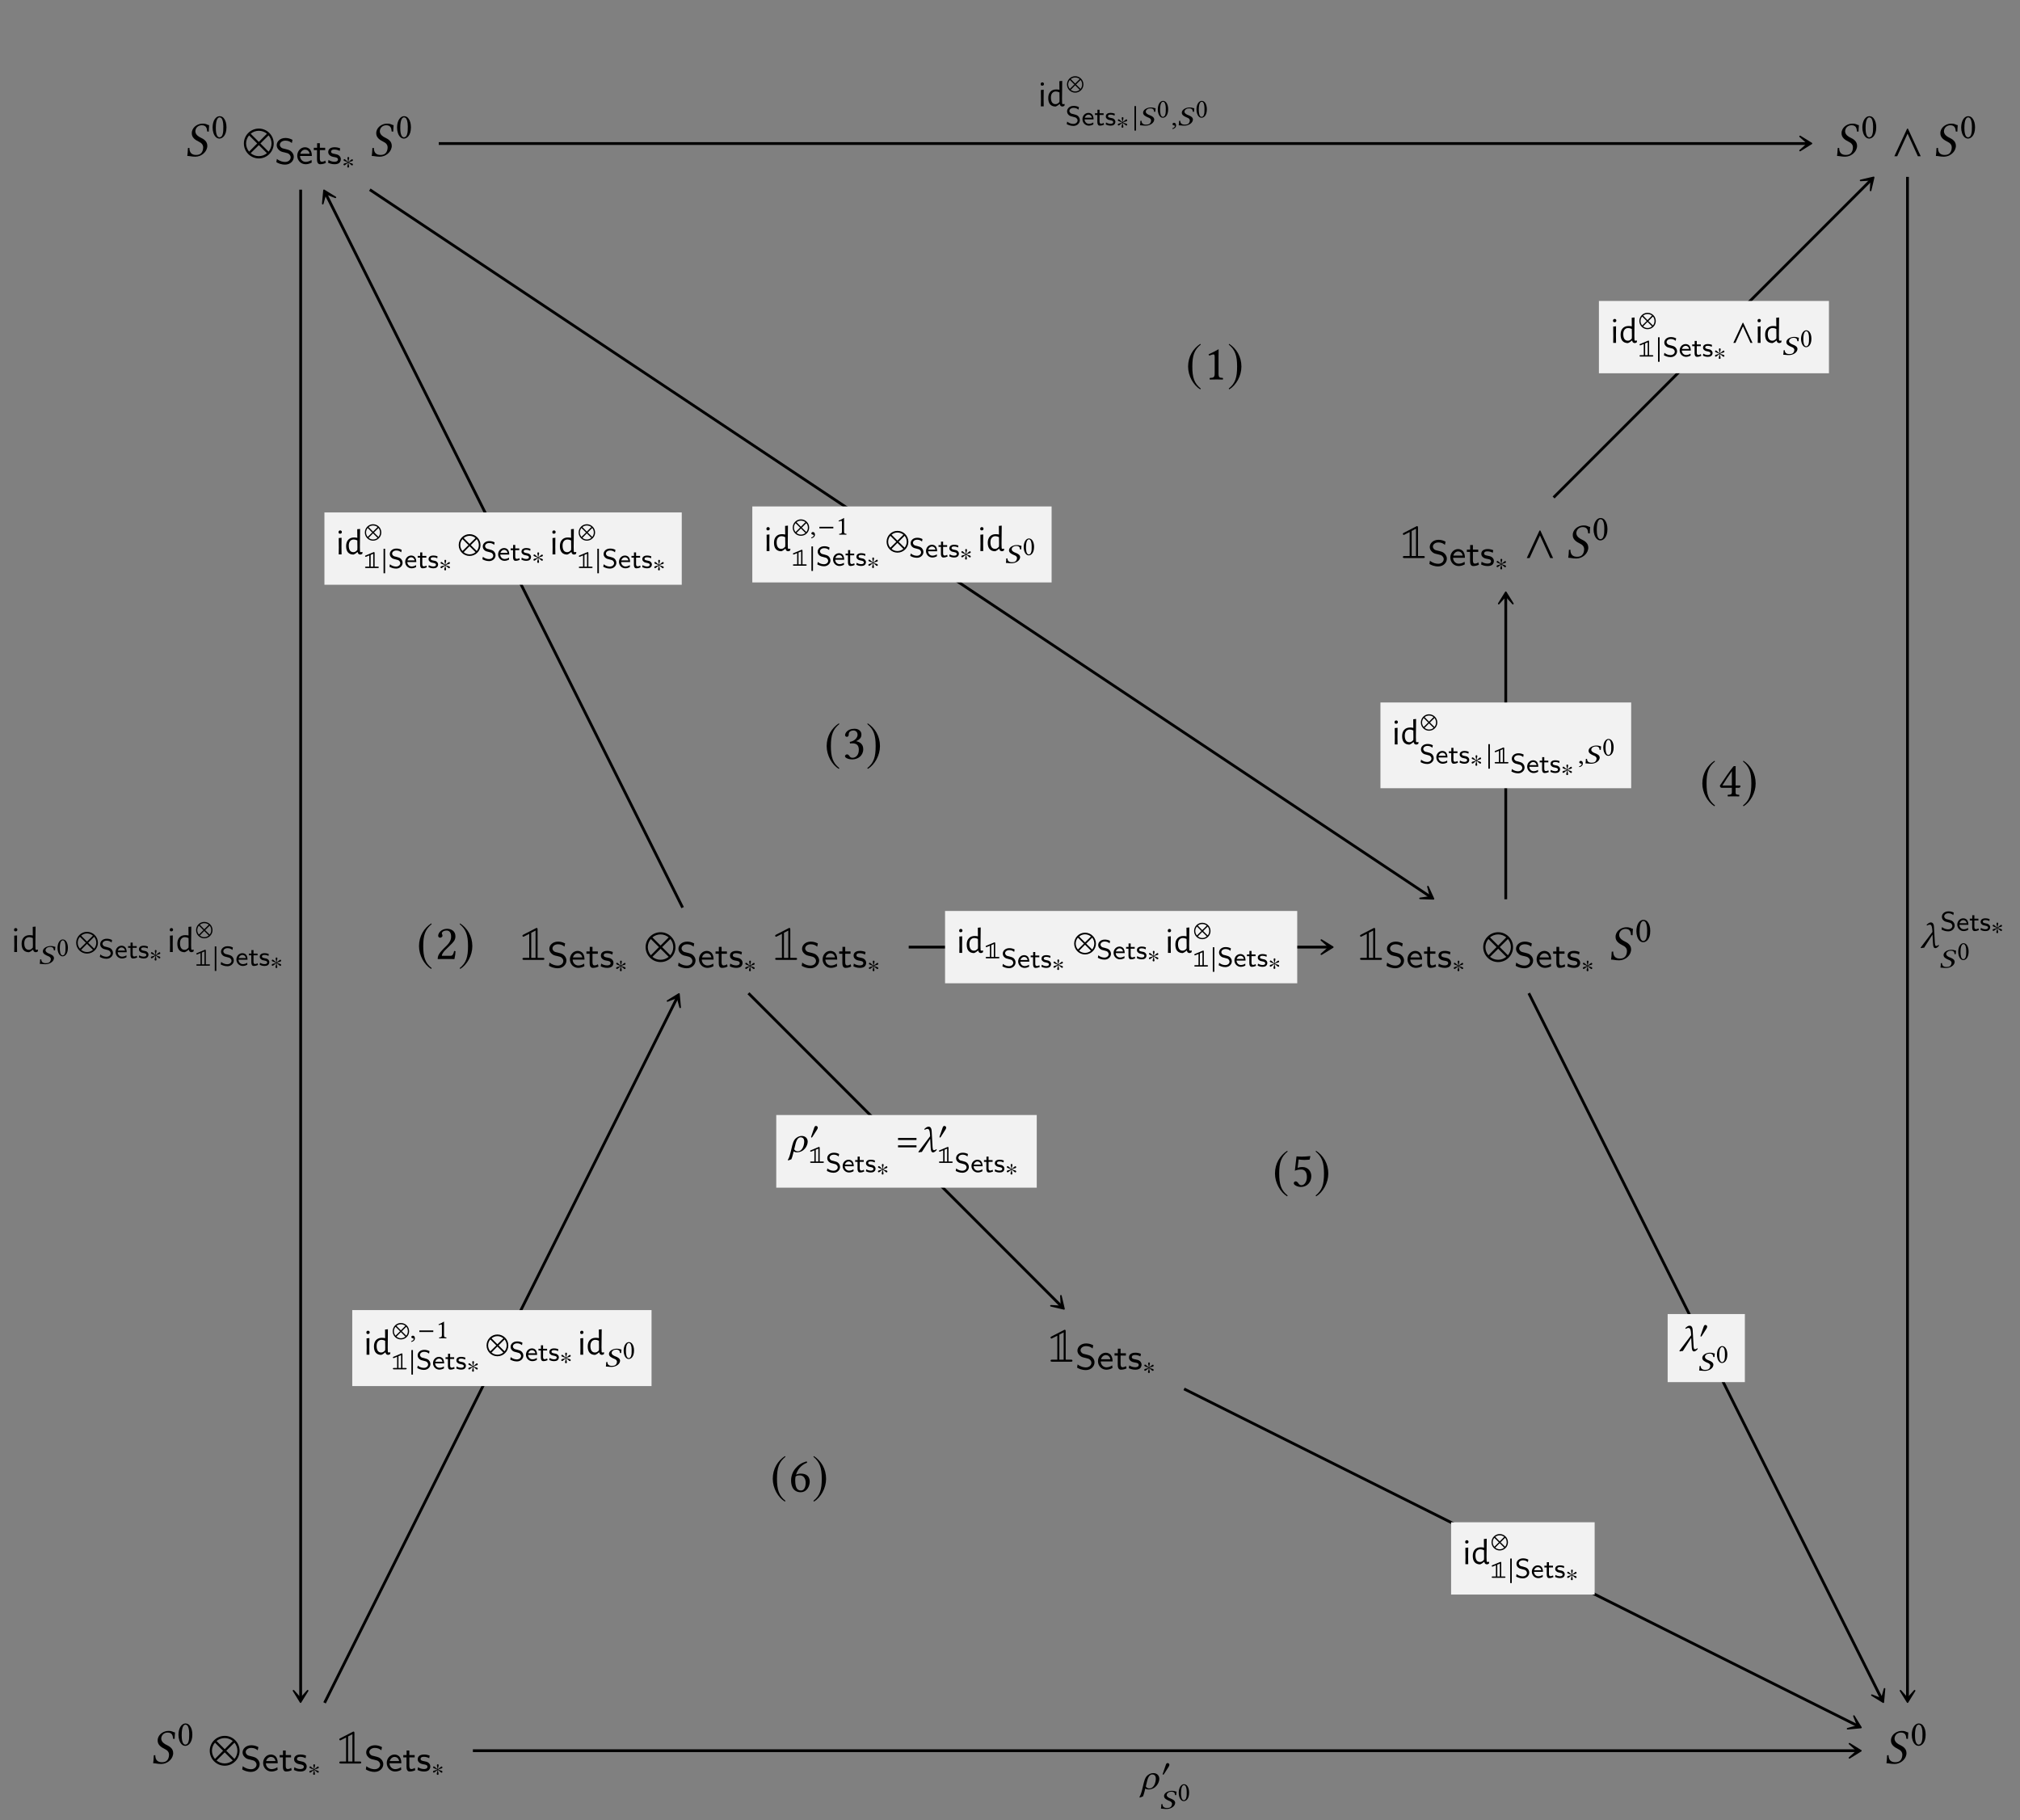 <?xml version="1.0" encoding="UTF-8"?>
<svg xmlns="http://www.w3.org/2000/svg" xmlns:xlink="http://www.w3.org/1999/xlink" width="343.711" height="309.652" viewBox="0 0 343.711 309.652">
<rect x="0" y="0" width="343.711" height="309.652" fill="#808080" stroke="none"/>
<defs>
<g>
<g id="glyph-0-0">
<path d="M 4.156 -5.281 C 3.734 -5.344 3.781 -5.547 3.031 -5.547 C 2.312 -5.547 1.406 -5.078 1.219 -4.172 C 1.203 -4.078 1.203 -3.984 1.203 -3.891 C 1.203 -3.141 1.844 -2.75 2.438 -2.453 C 2.828 -2.266 3.141 -1.984 3.141 -1.484 C 3.141 -1.391 3.125 -1.297 3.109 -1.172 C 2.969 -0.484 2.562 -0.219 1.938 -0.219 C 1.219 -0.219 0.797 -0.578 0.797 -1.422 L 0.547 -1.391 C 0.516 -0.75 0.5 -0.469 0.438 -0.047 C 0.922 -0.047 1.125 0.078 1.812 0.078 C 2.75 0.078 3.641 -0.609 3.812 -1.469 C 3.844 -1.578 3.844 -1.688 3.844 -1.781 C 3.844 -2.531 3.266 -2.906 2.703 -3.172 C 2.422 -3.297 1.812 -3.656 1.812 -4.234 C 1.812 -4.281 1.812 -4.344 1.828 -4.406 C 1.922 -4.922 2.359 -5.266 2.891 -5.266 C 3.672 -5.266 3.781 -4.766 3.828 -4.203 L 4.094 -4.188 C 4.094 -4.594 4.141 -4.828 4.156 -5.281 Z M 4.156 -5.281 "/>
</g>
<g id="glyph-1-0">
<path d="M 1.422 -3.547 C 1.531 -3.547 1.625 -3.5 1.703 -3.438 C 1.891 -3.281 2.062 -2.812 2.062 -1.984 C 2.062 -1.422 2.047 -1.031 1.953 -0.719 C 1.828 -0.203 1.516 -0.156 1.406 -0.156 C 0.844 -0.156 0.781 -1.203 0.781 -1.75 C 0.781 -3.25 1.156 -3.547 1.422 -3.547 Z M 1.406 0.062 C 1.875 0.062 2.594 -0.422 2.594 -1.859 C 2.594 -2.469 2.453 -3 2.172 -3.359 C 2.016 -3.578 1.766 -3.75 1.422 -3.75 C 0.812 -3.75 0.234 -3.031 0.234 -1.812 C 0.234 -1.156 0.438 -0.531 0.781 -0.203 C 0.953 -0.031 1.156 0.062 1.406 0.062 Z M 1.406 0.062 "/>
</g>
<g id="glyph-2-0">
<path d="M 5.219 -2.172 C 5.219 -3.562 4.078 -4.703 2.688 -4.703 C 1.281 -4.703 0.141 -3.562 0.141 -2.172 C 0.141 -0.766 1.281 0.375 2.688 0.375 C 4.078 0.375 5.219 -0.766 5.219 -2.172 Z M 4.062 -3.828 L 2.688 -2.438 L 1.297 -3.828 C 1.672 -4.141 2.156 -4.328 2.688 -4.328 C 3.203 -4.328 3.688 -4.141 4.062 -3.828 Z M 4.844 -2.172 C 4.844 -1.641 4.656 -1.156 4.344 -0.781 L 2.953 -2.172 L 4.344 -3.547 C 4.656 -3.188 4.844 -2.688 4.844 -2.172 Z M 2.406 -2.172 L 1.031 -0.781 C 0.719 -1.156 0.516 -1.641 0.516 -2.172 C 0.516 -2.688 0.719 -3.188 1.031 -3.547 Z M 4.062 -0.516 C 3.688 -0.203 3.203 -0.016 2.688 -0.016 C 2.156 -0.016 1.672 -0.203 1.297 -0.516 L 2.688 -1.891 Z M 4.062 -0.516 "/>
</g>
<g id="glyph-2-1">
<path d="M 5 0 L 2.828 -4.688 L 2.688 -4.688 L 0.516 0 L 1 0 L 2.766 -3.844 L 4.516 0 Z M 5 0 "/>
</g>
<g id="glyph-2-2">
<path d="M 2.484 -6.047 C 1.266 -5.25 0.406 -3.891 0.406 -2.172 C 0.406 -0.594 1.297 0.984 2.469 1.703 L 2.562 1.562 C 1.453 0.688 1.125 -0.328 1.125 -2.188 C 1.125 -4.062 1.469 -5.031 2.562 -5.922 Z M 2.484 -6.047 "/>
</g>
<g id="glyph-2-3">
<path d="M 0.328 -6.047 L 0.25 -5.922 C 1.328 -5.031 1.672 -4.062 1.672 -2.188 C 1.672 -0.328 1.359 0.688 0.25 1.562 L 0.344 1.703 C 1.516 0.984 2.406 -0.594 2.406 -2.172 C 2.406 -3.891 1.547 -5.25 0.328 -6.047 Z M 0.328 -6.047 "/>
</g>
<g id="glyph-3-0">
<path d="M 3.266 -1.188 C 3.266 -1.688 2.969 -1.969 2.844 -2.094 C 2.594 -2.344 2.312 -2.406 1.828 -2.531 C 1.453 -2.609 1.266 -2.656 1.109 -2.797 C 1.031 -2.875 0.891 -3.016 0.891 -3.25 C 0.891 -3.594 1.234 -3.953 1.828 -3.953 C 2.297 -3.953 2.625 -3.812 2.938 -3.547 L 3.047 -4.094 C 2.641 -4.297 2.297 -4.406 1.844 -4.406 C 0.906 -4.406 0.359 -3.781 0.359 -3.188 C 0.359 -2.938 0.438 -2.641 0.75 -2.359 C 1.016 -2.094 1.297 -2.031 1.688 -1.953 C 2.203 -1.828 2.344 -1.797 2.516 -1.609 C 2.641 -1.484 2.734 -1.312 2.734 -1.109 C 2.734 -0.719 2.391 -0.328 1.797 -0.328 C 1.438 -0.328 0.875 -0.438 0.391 -0.844 L 0.297 -0.297 C 0.594 -0.109 1.109 0.125 1.797 0.125 C 2.656 0.125 3.266 -0.5 3.266 -1.188 Z M 3.266 -1.188 "/>
</g>
<g id="glyph-3-1">
<path d="M 2.703 -1.344 C 2.703 -1.625 2.672 -2.047 2.438 -2.391 C 2.219 -2.703 1.844 -2.828 1.547 -2.828 C 0.797 -2.828 0.219 -2.172 0.219 -1.391 C 0.219 -0.594 0.828 0.062 1.641 0.062 C 2 0.062 2.375 -0.047 2.688 -0.234 L 2.641 -0.672 C 2.297 -0.422 1.922 -0.344 1.656 -0.344 C 1.109 -0.344 0.703 -0.781 0.688 -1.344 Z M 2.328 -1.719 L 0.734 -1.719 C 0.875 -2.203 1.234 -2.422 1.547 -2.422 C 1.812 -2.422 2.219 -2.297 2.328 -1.719 Z M 2.328 -1.719 "/>
</g>
<g id="glyph-3-2">
<path d="M 2.172 -0.172 L 2.078 -0.562 C 1.875 -0.406 1.656 -0.359 1.484 -0.359 C 1.219 -0.359 1.156 -0.609 1.156 -0.906 L 1.156 -2.344 L 2.062 -2.344 L 2.062 -2.734 L 1.156 -2.734 L 1.156 -3.516 L 0.688 -3.516 L 0.688 -2.734 L 0.125 -2.734 L 0.125 -2.344 L 0.672 -2.344 L 0.672 -0.781 C 0.672 -0.375 0.766 0.062 1.219 0.062 C 1.656 0.062 2 -0.078 2.172 -0.172 Z M 2.172 -0.172 "/>
</g>
<g id="glyph-3-3">
<path d="M 2.359 -0.797 C 2.359 -0.906 2.344 -1.156 2.094 -1.391 C 1.859 -1.594 1.641 -1.625 1.344 -1.688 C 0.984 -1.75 0.703 -1.812 0.703 -2.078 C 0.703 -2.438 1.141 -2.438 1.234 -2.438 C 1.594 -2.438 1.859 -2.359 2.172 -2.203 L 2.25 -2.641 C 1.828 -2.812 1.516 -2.828 1.297 -2.828 C 1.141 -2.828 0.219 -2.828 0.219 -2 C 0.219 -1.719 0.375 -1.562 0.453 -1.484 C 0.672 -1.266 0.922 -1.219 1.25 -1.156 C 1.547 -1.109 1.875 -1.047 1.875 -0.75 C 1.875 -0.359 1.359 -0.359 1.281 -0.359 C 0.891 -0.359 0.516 -0.5 0.266 -0.672 L 0.188 -0.203 C 0.391 -0.109 0.766 0.062 1.281 0.062 C 1.562 0.062 1.828 0.016 2.062 -0.141 C 2.281 -0.312 2.359 -0.594 2.359 -0.797 Z M 2.359 -0.797 "/>
</g>
<g id="glyph-4-0">
<path d="M 1.891 -1.547 C 1.891 -1.625 1.828 -1.719 1.75 -1.719 C 1.641 -1.719 1.266 -1.328 1.125 -1.25 C 1.125 -1.516 1.25 -1.766 1.25 -1.938 C 1.25 -2.031 1.188 -2.094 1.094 -2.094 C 1 -2.094 0.953 -2.016 0.953 -1.938 C 0.953 -1.75 1.062 -1.5 1.062 -1.25 C 0.906 -1.344 0.547 -1.734 0.453 -1.734 C 0.359 -1.734 0.297 -1.656 0.297 -1.562 C 0.297 -1.406 0.844 -1.297 1.016 -1.188 C 0.828 -1.078 0.469 -1.031 0.375 -0.969 C 0.328 -0.938 0.281 -0.891 0.281 -0.828 C 0.281 -0.75 0.359 -0.672 0.438 -0.672 C 0.547 -0.672 0.922 -1.047 1.062 -1.125 C 1.062 -0.875 0.922 -0.609 0.922 -0.453 C 0.922 -0.359 1 -0.297 1.094 -0.297 C 1.188 -0.297 1.234 -0.359 1.234 -0.453 C 1.234 -0.641 1.125 -0.875 1.125 -1.125 C 1.281 -1.047 1.641 -0.656 1.734 -0.656 C 1.812 -0.656 1.891 -0.734 1.891 -0.812 C 1.891 -0.875 1.859 -0.922 1.812 -0.953 C 1.688 -1.031 1.359 -1.078 1.172 -1.188 C 1.391 -1.328 1.688 -1.344 1.812 -1.422 C 1.859 -1.453 1.891 -1.484 1.891 -1.547 Z M 1.891 -1.547 "/>
</g>
<g id="glyph-4-1">
<path d="M 2.875 -1.188 C 2.875 -1.969 2.25 -2.594 1.469 -2.594 C 0.703 -2.594 0.078 -1.969 0.078 -1.188 C 0.078 -0.422 0.703 0.203 1.469 0.203 C 2.25 0.203 2.875 -0.422 2.875 -1.188 Z M 2.234 -2.109 L 1.469 -1.344 L 0.719 -2.109 C 0.922 -2.281 1.188 -2.375 1.469 -2.375 C 1.766 -2.375 2.031 -2.281 2.234 -2.109 Z M 2.656 -1.188 C 2.656 -0.906 2.562 -0.641 2.391 -0.438 L 1.625 -1.188 L 2.391 -1.953 C 2.562 -1.75 2.656 -1.484 2.656 -1.188 Z M 1.328 -1.188 L 0.562 -0.438 C 0.391 -0.641 0.281 -0.906 0.281 -1.188 C 0.281 -1.484 0.391 -1.75 0.562 -1.953 Z M 2.234 -0.281 C 2.031 -0.109 1.766 0 1.469 0 C 1.188 0 0.922 -0.109 0.719 -0.281 L 1.469 -1.047 Z M 2.234 -0.281 "/>
</g>
<g id="glyph-4-2">
<path d="M 0.594 0.891 L 0.594 -3.281 L 0.328 -3.281 L 0.328 0.891 Z M 0.594 0.891 "/>
</g>
<g id="glyph-4-3">
<path d="M 1.375 -1.906 C 1.375 -2.062 1.219 -2.188 1.062 -2.188 C 0.891 -2.188 0.812 -2.016 0.766 -1.875 L 0.281 -0.469 C 0.266 -0.438 0.234 -0.344 0.234 -0.312 C 0.234 -0.266 0.266 -0.203 0.312 -0.203 C 0.375 -0.203 0.453 -0.312 0.484 -0.359 L 1.25 -1.562 C 1.312 -1.656 1.375 -1.781 1.375 -1.906 Z M 1.375 -1.906 "/>
</g>
<g id="glyph-4-4">
<path d="M 2.656 -1.062 L 2.656 -1.328 L 0.281 -1.328 L 0.281 -1.062 Z M 2.656 -1.062 "/>
</g>
<g id="glyph-5-0">
<path d="M 0.641 -4.297 C 0.562 -4.266 0.469 -4.203 0.469 -4.109 C 0.469 -4.016 0.547 -3.938 0.625 -3.938 C 0.672 -3.938 0.688 -3.938 0.781 -4 L 1.625 -4.422 L 1.625 -0.344 L 0.766 -0.344 C 0.641 -0.344 0.469 -0.344 0.469 -0.172 C 0.469 0 0.641 0 0.766 0 L 3.922 0 C 4.062 0 4.203 0 4.203 -0.172 C 4.203 -0.344 4.062 -0.344 3.922 -0.344 L 3.047 -0.344 L 3.047 -5.125 C 3.047 -5.281 3.047 -5.438 2.875 -5.438 C 2.859 -5.438 2.828 -5.438 2.734 -5.375 Z M 2.703 -0.344 L 1.969 -0.344 L 1.969 -4.609 L 2.703 -4.984 Z M 2.703 -0.344 "/>
</g>
<g id="glyph-6-0">
<path d="M 0.516 -1.188 L 0.5 -2.781 L 0.984 -2.828 L 0.969 -1.234 L 0.984 0 L 0.5 0 Z M 0.75 -4.078 C 0.832 -4.078 0.898 -4.051 0.953 -4 C 1.004 -3.957 1.031 -3.891 1.031 -3.797 C 1.031 -3.711 1.004 -3.645 0.953 -3.594 C 0.898 -3.539 0.828 -3.516 0.734 -3.516 C 0.648 -3.516 0.582 -3.535 0.531 -3.578 C 0.488 -3.629 0.469 -3.703 0.469 -3.797 C 0.469 -3.879 0.492 -3.945 0.547 -4 C 0.598 -4.051 0.664 -4.078 0.75 -4.078 Z M 0.75 -4.078 "/>
</g>
<g id="glyph-6-1">
<path d="M 2.609 -1.234 L 2.625 -0.609 C 2.625 -0.516 2.633 -0.453 2.656 -0.422 C 2.688 -0.391 2.734 -0.375 2.797 -0.375 C 2.867 -0.375 2.941 -0.383 3.016 -0.406 L 3.062 -0.359 L 3.016 -0.094 C 2.898 -0.02 2.785 0.02 2.672 0.031 C 2.535 0.02 2.43 -0.02 2.359 -0.094 C 2.297 -0.164 2.254 -0.266 2.234 -0.391 L 2.188 -0.391 C 2.062 -0.285 1.953 -0.203 1.859 -0.141 C 1.766 -0.078 1.648 -0.02 1.516 0.031 C 1.109 0.031 0.797 -0.094 0.578 -0.344 C 0.367 -0.594 0.266 -0.945 0.266 -1.406 C 0.266 -1.863 0.383 -2.223 0.625 -2.484 C 0.863 -2.742 1.195 -2.875 1.625 -2.875 C 1.82 -2.875 2.004 -2.852 2.172 -2.812 L 2.156 -4.281 L 2.641 -4.328 Z M 1.562 -2.531 C 1.301 -2.531 1.094 -2.438 0.938 -2.25 C 0.789 -2.07 0.719 -1.816 0.719 -1.484 C 0.719 -1.129 0.785 -0.852 0.922 -0.656 C 1.055 -0.469 1.25 -0.375 1.5 -0.375 C 1.613 -0.375 1.723 -0.398 1.828 -0.453 C 1.941 -0.516 2.055 -0.613 2.172 -0.75 L 2.188 -1.203 L 2.172 -2.375 C 1.953 -2.477 1.75 -2.531 1.562 -2.531 Z M 1.562 -2.531 "/>
</g>
<g id="glyph-7-0">
<path d="M 2.453 -0.891 C 2.453 -1.266 2.234 -1.484 2.156 -1.578 C 1.953 -1.766 1.734 -1.812 1.391 -1.906 C 1.094 -1.969 0.953 -2 0.844 -2.109 C 0.781 -2.172 0.672 -2.281 0.672 -2.453 C 0.672 -2.719 0.938 -2.984 1.391 -2.984 C 1.734 -2.984 1.984 -2.875 2.219 -2.672 L 2.297 -3.094 C 2 -3.25 1.734 -3.312 1.391 -3.312 C 0.688 -3.312 0.281 -2.844 0.281 -2.406 C 0.281 -2.203 0.328 -1.984 0.562 -1.766 C 0.766 -1.578 0.984 -1.531 1.266 -1.469 C 1.656 -1.375 1.766 -1.344 1.891 -1.219 C 1.984 -1.125 2.062 -1 2.062 -0.828 C 2.062 -0.547 1.797 -0.25 1.344 -0.25 C 1.078 -0.25 0.656 -0.328 0.297 -0.641 L 0.219 -0.219 C 0.453 -0.094 0.828 0.094 1.359 0.094 C 2 0.094 2.453 -0.375 2.453 -0.891 Z M 2.453 -0.891 "/>
</g>
<g id="glyph-7-1">
<path d="M 2.047 -1.016 C 2.047 -1.234 2.016 -1.547 1.844 -1.812 C 1.672 -2.047 1.391 -2.125 1.172 -2.125 C 0.594 -2.125 0.156 -1.641 0.156 -1.047 C 0.156 -0.453 0.625 0.047 1.234 0.047 C 1.516 0.047 1.781 -0.031 2.016 -0.172 L 2 -0.5 C 1.734 -0.312 1.438 -0.266 1.25 -0.266 C 0.844 -0.266 0.531 -0.594 0.516 -1.016 Z M 1.766 -1.297 L 0.547 -1.297 C 0.656 -1.672 0.938 -1.828 1.172 -1.828 C 1.375 -1.828 1.672 -1.719 1.766 -1.297 Z M 1.766 -1.297 "/>
</g>
<g id="glyph-7-2">
<path d="M 1.641 -0.125 L 1.562 -0.422 C 1.406 -0.312 1.25 -0.281 1.125 -0.281 C 0.922 -0.281 0.875 -0.469 0.875 -0.672 L 0.875 -1.766 L 1.562 -1.766 L 1.562 -2.062 L 0.875 -2.062 L 0.875 -2.656 L 0.516 -2.656 L 0.516 -2.062 L 0.094 -2.062 L 0.094 -1.766 L 0.5 -1.766 L 0.5 -0.594 C 0.5 -0.281 0.578 0.047 0.922 0.047 C 1.25 0.047 1.5 -0.062 1.641 -0.125 Z M 1.641 -0.125 "/>
</g>
<g id="glyph-7-3">
<path d="M 1.781 -0.609 C 1.781 -0.688 1.766 -0.875 1.578 -1.047 C 1.406 -1.203 1.234 -1.234 1.016 -1.266 C 0.734 -1.328 0.531 -1.359 0.531 -1.562 C 0.531 -1.828 0.859 -1.828 0.938 -1.828 C 1.203 -1.828 1.406 -1.781 1.641 -1.656 L 1.688 -1.984 C 1.375 -2.109 1.141 -2.125 0.984 -2.125 C 0.859 -2.125 0.156 -2.125 0.156 -1.516 C 0.156 -1.297 0.281 -1.172 0.344 -1.125 C 0.5 -0.953 0.703 -0.922 0.953 -0.875 C 1.172 -0.828 1.422 -0.781 1.422 -0.562 C 1.422 -0.266 1.031 -0.266 0.969 -0.266 C 0.672 -0.266 0.391 -0.375 0.203 -0.5 L 0.141 -0.156 C 0.297 -0.078 0.578 0.047 0.969 0.047 C 1.172 0.047 1.375 0.016 1.547 -0.109 C 1.719 -0.234 1.781 -0.453 1.781 -0.609 Z M 1.781 -0.609 "/>
</g>
<g id="glyph-8-0">
<path d="M 2.953 -2.906 C 2.641 -2.938 2.672 -3.047 2.141 -3.047 C 1.625 -3.047 0.969 -2.781 0.844 -2.297 C 0.828 -2.234 0.828 -2.188 0.828 -2.141 C 0.828 -1.734 1.281 -1.516 1.688 -1.344 C 1.969 -1.25 2.188 -1.094 2.188 -0.812 C 2.188 -0.766 2.172 -0.703 2.156 -0.641 C 2.062 -0.266 1.781 -0.125 1.344 -0.125 C 0.859 -0.125 0.562 -0.312 0.562 -0.781 L 0.359 -0.766 C 0.359 -0.406 0.344 -0.266 0.297 -0.016 C 0.641 -0.016 0.781 0.047 1.266 0.047 C 1.938 0.047 2.562 -0.328 2.688 -0.812 C 2.703 -0.875 2.719 -0.922 2.719 -0.984 C 2.719 -1.391 2.312 -1.594 1.906 -1.75 C 1.719 -1.812 1.281 -2.016 1.281 -2.328 C 1.281 -2.359 1.297 -2.391 1.297 -2.422 C 1.359 -2.703 1.672 -2.891 2.047 -2.891 C 2.594 -2.891 2.672 -2.625 2.703 -2.312 L 2.906 -2.312 C 2.906 -2.531 2.938 -2.656 2.953 -2.906 Z M 2.953 -2.906 "/>
</g>
<g id="glyph-8-1">
<path d="M 0.516 -0.438 C 0.359 -0.438 0.25 -0.328 0.25 -0.203 C 0.25 -0.062 0.391 -0.016 0.469 0 C 0.562 0.016 0.656 0.031 0.656 0.141 C 0.656 0.234 0.469 0.453 0.219 0.5 C 0.219 0.547 0.234 0.594 0.266 0.625 C 0.562 0.578 0.859 0.344 0.859 0.016 C 0.859 -0.266 0.719 -0.438 0.516 -0.438 Z M 0.516 -0.438 "/>
</g>
<g id="glyph-9-0">
<path d="M 1.078 -2.672 C 1.156 -2.672 1.234 -2.641 1.281 -2.594 C 1.422 -2.469 1.547 -2.109 1.547 -1.5 C 1.547 -1.062 1.547 -0.781 1.469 -0.531 C 1.375 -0.156 1.141 -0.109 1.062 -0.109 C 0.625 -0.109 0.578 -0.906 0.578 -1.312 C 0.578 -2.453 0.875 -2.672 1.078 -2.672 Z M 1.062 0.047 C 1.422 0.047 1.953 -0.312 1.953 -1.406 C 1.953 -1.859 1.844 -2.266 1.641 -2.531 C 1.516 -2.688 1.328 -2.828 1.078 -2.828 C 0.625 -2.828 0.188 -2.281 0.188 -1.359 C 0.188 -0.875 0.328 -0.406 0.594 -0.156 C 0.719 -0.016 0.875 0.047 1.062 0.047 Z M 1.062 0.047 "/>
</g>
<g id="glyph-9-1">
<path d="M 1.344 -0.562 L 1.344 -2.172 C 1.344 -2.453 1.344 -2.734 1.344 -2.797 C 1.344 -2.828 1.344 -2.828 1.328 -2.828 C 1.062 -2.656 0.828 -2.547 0.406 -2.359 C 0.422 -2.312 0.438 -2.266 0.484 -2.234 C 0.703 -2.312 0.797 -2.344 0.891 -2.344 C 0.969 -2.344 0.984 -2.234 0.984 -2.078 L 0.984 -0.562 C 0.984 -0.188 0.859 -0.156 0.531 -0.141 C 0.5 -0.109 0.5 -0.016 0.531 0.016 C 0.75 0 0.922 0 1.172 0 C 1.391 0 1.516 0 1.734 0.016 C 1.766 -0.016 1.766 -0.109 1.734 -0.141 C 1.422 -0.156 1.344 -0.188 1.344 -0.562 Z M 1.344 -0.562 "/>
</g>
<g id="glyph-10-0">
<path d="M 3.297 -0.375 L 3.188 -0.469 C 3.016 -0.312 2.922 -0.297 2.797 -0.297 C 2.609 -0.297 2.578 -0.516 2.547 -1.312 L 2.422 -3.5 C 2.391 -4.234 2.062 -4.297 1.891 -4.297 C 1.625 -4.297 1.391 -4.109 1.156 -3.875 L 1.25 -3.766 C 1.391 -3.859 1.562 -3.922 1.719 -3.922 C 1.891 -3.922 2.094 -3.797 2.141 -2.938 L 2.156 -2.672 L 0.141 0 L 0.266 0.078 C 0.422 0.031 0.578 0 0.75 0 L 2.172 -2.234 L 2.25 -0.781 C 2.281 -0.203 2.359 0.078 2.672 0.078 C 2.844 0.078 3.125 -0.125 3.297 -0.375 Z M 3.297 -0.375 "/>
</g>
<g id="glyph-10-1">
<path d="M 3.375 -1.75 C 3.375 -2.297 2.984 -2.719 2.359 -2.719 C 2.062 -2.719 1.734 -2.625 1.406 -2.359 C 1.203 -2.188 0.969 -1.984 0.75 -1.125 L 0.469 0.047 C 0.281 0.812 0.141 1.125 0 1.328 L 0.047 1.453 L 0.594 1.25 C 0.703 1.016 0.781 0.719 0.875 0.359 L 0.984 -0.094 C 1.125 0 1.281 0.062 1.531 0.062 C 2.766 0.062 3.375 -1.062 3.375 -1.75 Z M 1.656 -0.109 C 1.391 -0.109 1.203 -0.25 1.078 -0.438 L 1.312 -1.406 C 1.531 -2.297 1.906 -2.484 2.172 -2.484 C 2.531 -2.484 2.781 -2.281 2.781 -1.766 C 2.781 -1.297 2.562 -0.109 1.656 -0.109 Z M 1.656 -0.109 "/>
</g>
<g id="glyph-11-0">
<path d="M 3.812 -1.578 C 3.812 -2.609 2.984 -3.438 1.953 -3.438 C 0.938 -3.438 0.109 -2.609 0.109 -1.578 C 0.109 -0.562 0.938 0.266 1.953 0.266 C 2.984 0.266 3.812 -0.562 3.812 -1.578 Z M 2.969 -2.781 L 1.953 -1.781 L 0.953 -2.781 C 1.219 -3.016 1.578 -3.156 1.953 -3.156 C 2.344 -3.156 2.688 -3.016 2.969 -2.781 Z M 3.531 -1.578 C 3.531 -1.203 3.391 -0.844 3.172 -0.578 L 2.156 -1.578 L 3.172 -2.594 C 3.391 -2.328 3.531 -1.969 3.531 -1.578 Z M 1.766 -1.578 L 0.75 -0.578 C 0.516 -0.844 0.375 -1.203 0.375 -1.578 C 0.375 -1.969 0.516 -2.328 0.75 -2.594 Z M 2.969 -0.375 C 2.688 -0.141 2.344 0 1.953 0 C 1.578 0 1.219 -0.141 0.953 -0.375 L 1.953 -1.391 Z M 2.969 -0.375 "/>
</g>
<g id="glyph-11-1">
<path d="M 3.641 0 L 2.062 -3.422 L 1.969 -3.422 L 0.375 0 L 0.734 0 L 2.016 -2.812 L 3.297 0 Z M 3.641 0 "/>
</g>
<g id="glyph-12-0">
<path d="M 0.406 -2.141 C 0.344 -2.125 0.297 -2.094 0.297 -2.016 C 0.297 -1.953 0.344 -1.906 0.406 -1.906 C 0.422 -1.906 0.438 -1.906 0.484 -1.922 L 1.016 -2.141 L 1.016 -0.234 L 0.469 -0.234 C 0.406 -0.234 0.297 -0.234 0.297 -0.125 C 0.297 0 0.406 0 0.469 0 L 2.453 0 C 2.516 0 2.641 0 2.641 -0.125 C 2.641 -0.234 2.516 -0.234 2.453 -0.234 L 1.922 -0.234 L 1.922 -2.531 C 1.922 -2.609 1.922 -2.719 1.797 -2.719 C 1.781 -2.719 1.781 -2.719 1.719 -2.688 Z M 1.25 -0.234 L 1.25 -2.234 L 1.688 -2.422 L 1.688 -0.234 Z M 1.25 -0.234 "/>
</g>
<g id="glyph-13-0">
<path d="M 3.391 -2.031 L 3.391 -2.375 L 0.25 -2.375 L 0.25 -2.031 Z M 3.391 -0.781 L 3.391 -1.125 L 0.25 -1.125 L 0.25 -0.781 Z M 3.391 -0.781 "/>
</g>
<g id="glyph-14-0">
<path d="M 2.438 -1.031 L 2.438 -3.953 C 2.438 -4.469 2.438 -4.984 2.453 -5.094 C 2.453 -5.125 2.438 -5.125 2.406 -5.125 C 1.938 -4.844 1.5 -4.625 0.75 -4.281 C 0.766 -4.188 0.797 -4.109 0.875 -4.062 C 1.266 -4.219 1.453 -4.266 1.609 -4.266 C 1.75 -4.266 1.781 -4.062 1.781 -3.781 L 1.781 -1.031 C 1.781 -0.328 1.547 -0.281 0.969 -0.266 C 0.906 -0.203 0.906 -0.031 0.969 0.016 C 1.375 0.016 1.672 0 2.141 0 C 2.547 0 2.734 0.016 3.156 0.016 C 3.219 -0.031 3.219 -0.203 3.156 -0.266 C 2.578 -0.281 2.438 -0.328 2.438 -1.031 Z M 2.438 -1.031 "/>
</g>
<g id="glyph-14-1">
<path d="M 0.516 -3.953 C 0.516 -3.766 0.672 -3.625 0.859 -3.625 C 1 -3.625 1.25 -3.766 1.25 -3.953 C 1.25 -4.031 1.234 -4.078 1.219 -4.141 C 1.203 -4.188 1.141 -4.266 1.141 -4.344 C 1.141 -4.547 1.359 -4.844 1.984 -4.844 C 2.281 -4.844 2.719 -4.641 2.719 -3.828 C 2.719 -3.297 2.516 -2.859 2.031 -2.344 L 1.406 -1.734 C 0.578 -0.891 0.438 -0.484 0.438 0.016 C 0.438 0.016 0.875 0 1.141 0 L 2.609 0 C 2.891 0 3.281 0.016 3.281 0.016 C 3.391 -0.438 3.469 -1.062 3.469 -1.312 C 3.422 -1.359 3.312 -1.375 3.234 -1.359 C 3.094 -0.766 2.938 -0.547 2.641 -0.547 L 1.141 -0.547 C 1.141 -0.953 1.719 -1.531 1.766 -1.562 L 2.609 -2.391 C 3.094 -2.859 3.453 -3.219 3.453 -3.859 C 3.453 -4.781 2.719 -5.141 2.031 -5.141 C 1.094 -5.141 0.516 -4.453 0.516 -3.953 Z M 0.516 -3.953 "/>
</g>
<g id="glyph-14-2">
<path d="M 1.812 -4.844 C 2.172 -4.844 2.516 -4.625 2.516 -4.094 C 2.516 -3.656 2.031 -3.016 1.188 -2.906 L 1.234 -2.625 C 1.375 -2.656 1.531 -2.656 1.641 -2.656 C 2.125 -2.656 2.734 -2.516 2.734 -1.562 C 2.734 -0.438 1.984 -0.203 1.703 -0.203 C 1.266 -0.203 1.188 -0.406 1.094 -0.562 C 1 -0.672 0.891 -0.781 0.719 -0.781 C 0.547 -0.781 0.375 -0.609 0.375 -0.484 C 0.375 -0.141 1.078 0.078 1.594 0.078 C 2.594 0.078 3.484 -0.562 3.484 -1.672 C 3.484 -2.594 2.797 -2.922 2.297 -3.016 L 2.281 -3.031 C 2.984 -3.359 3.172 -3.703 3.172 -4.156 C 3.172 -4.406 3.109 -4.609 2.906 -4.812 C 2.719 -5 2.438 -5.141 1.984 -5.141 C 0.75 -5.141 0.391 -4.344 0.391 -4.062 C 0.391 -3.938 0.484 -3.766 0.688 -3.766 C 0.984 -3.766 1.016 -4.047 1.016 -4.203 C 1.016 -4.75 1.594 -4.844 1.812 -4.844 Z M 1.812 -4.844 "/>
</g>
<g id="glyph-14-3">
<path d="M 2.281 -4.281 L 2.281 -1.844 L 0.672 -1.844 C 1.109 -2.547 1.703 -3.484 2.281 -4.281 Z M 3.625 -1.844 L 2.922 -1.844 L 2.922 -4.312 C 2.922 -4.734 2.922 -5.062 2.938 -5.125 L 2.922 -5.141 L 2.656 -5.141 C 2.594 -5.141 2.562 -5.094 2.516 -5.047 C 1.984 -4.406 1.016 -3.016 0.234 -1.812 C 0.266 -1.672 0.312 -1.453 0.562 -1.453 L 2.281 -1.453 L 2.281 -0.672 C 2.281 -0.281 1.969 -0.281 1.609 -0.266 C 1.547 -0.203 1.547 -0.031 1.609 0.016 C 1.875 0.016 2.203 0 2.594 0 C 2.922 0 3.25 0.016 3.516 0.016 C 3.562 -0.031 3.562 -0.203 3.516 -0.266 C 3.109 -0.297 2.922 -0.281 2.922 -0.672 L 2.922 -1.453 L 3.516 -1.453 C 3.625 -1.453 3.75 -1.609 3.75 -1.719 C 3.75 -1.797 3.719 -1.844 3.625 -1.844 Z M 3.625 -1.844 "/>
</g>
<g id="glyph-14-4">
<path d="M 2.688 -1.594 C 2.688 -0.797 2.266 -0.203 1.766 -0.203 C 1.438 -0.203 1.328 -0.406 1.203 -0.578 C 1.094 -0.719 0.953 -0.859 0.781 -0.859 C 0.609 -0.859 0.453 -0.703 0.453 -0.547 C 0.453 -0.188 1.172 0.094 1.656 0.094 C 2.703 0.094 3.438 -0.688 3.438 -1.75 C 3.438 -2.562 2.875 -3.297 1.938 -3.297 C 1.562 -3.297 1.25 -3.219 1.109 -3.156 L 1.281 -4.578 C 1.594 -4.547 1.859 -4.5 2.266 -4.5 C 2.516 -4.5 2.797 -4.516 3.141 -4.547 L 3.281 -5.125 L 3.219 -5.156 C 2.734 -5.109 2.281 -5.062 1.844 -5.062 C 1.531 -5.062 1.219 -5.078 0.922 -5.109 L 0.641 -2.672 C 1.094 -2.844 1.406 -2.875 1.719 -2.875 C 2.266 -2.875 2.688 -2.516 2.688 -1.594 Z M 2.688 -1.594 "/>
</g>
<g id="glyph-14-5">
<path d="M 1.141 -2.594 C 1.422 -2.781 1.703 -2.781 1.844 -2.781 C 2.672 -2.781 2.859 -1.969 2.859 -1.547 C 2.859 -0.625 2.5 -0.203 2.078 -0.203 C 1.547 -0.203 1.078 -0.484 1.078 -1.938 C 1.078 -2.125 1.094 -2.344 1.141 -2.594 Z M 1.219 -2.891 C 1.438 -3.656 1.984 -4.516 3.109 -4.938 C 3.109 -5.031 3.078 -5.109 3 -5.156 C 2.156 -4.906 1.625 -4.547 1.156 -4 C 0.625 -3.391 0.375 -2.625 0.375 -1.953 C 0.375 -0.25 1.344 0.094 1.984 0.094 C 3.094 0.094 3.547 -0.984 3.547 -1.703 C 3.547 -2.438 3.156 -3.078 2.016 -3.078 C 1.797 -3.078 1.469 -3.016 1.219 -2.891 Z M 1.219 -2.891 "/>
</g>
</g>
</defs>
<g fill="rgb(0%, 0%, 0%)" fill-opacity="1">
<use xlink:href="#glyph-0-0" x="31.43" y="26.577"/>
</g>
<g fill="rgb(0%, 0%, 0%)" fill-opacity="1">
<use xlink:href="#glyph-1-0" x="35.941" y="23.514"/>
</g>
<g fill="rgb(0%, 0%, 0%)" fill-opacity="1">
<use xlink:href="#glyph-2-0" x="41.356" y="26.577"/>
</g>
<g fill="rgb(0%, 0%, 0%)" fill-opacity="1">
<use xlink:href="#glyph-3-0" x="46.723" y="27.879"/>
<use xlink:href="#glyph-3-1" x="50.36" y="27.879"/>
<use xlink:href="#glyph-3-2" x="53.269" y="27.879"/>
<use xlink:href="#glyph-3-3" x="55.633" y="27.879"/>
</g>
<g fill="rgb(0%, 0%, 0%)" fill-opacity="1">
<use xlink:href="#glyph-4-0" x="58.164" y="28.803"/>
</g>
<g fill="rgb(0%, 0%, 0%)" fill-opacity="1">
<use xlink:href="#glyph-0-0" x="62.816" y="26.577"/>
</g>
<g fill="rgb(0%, 0%, 0%)" fill-opacity="1">
<use xlink:href="#glyph-1-0" x="67.327" y="23.514"/>
</g>
<g fill="rgb(0%, 0%, 0%)" fill-opacity="1">
<use xlink:href="#glyph-0-0" x="312.143" y="26.577"/>
</g>
<g fill="rgb(0%, 0%, 0%)" fill-opacity="1">
<use xlink:href="#glyph-1-0" x="316.654" y="23.514"/>
</g>
<g fill="rgb(0%, 0%, 0%)" fill-opacity="1">
<use xlink:href="#glyph-2-1" x="321.816" y="26.577"/>
</g>
<g fill="rgb(0%, 0%, 0%)" fill-opacity="1">
<use xlink:href="#glyph-0-0" x="328.957" y="26.577"/>
</g>
<g fill="rgb(0%, 0%, 0%)" fill-opacity="1">
<use xlink:href="#glyph-1-0" x="333.467" y="23.514"/>
</g>
<g fill="rgb(0%, 0%, 0%)" fill-opacity="1">
<use xlink:href="#glyph-5-0" x="238.232" y="94.934"/>
</g>
<g fill="rgb(0%, 0%, 0%)" fill-opacity="1">
<use xlink:href="#glyph-3-0" x="242.921" y="96.235"/>
<use xlink:href="#glyph-3-1" x="246.557" y="96.235"/>
<use xlink:href="#glyph-3-2" x="249.466" y="96.235"/>
<use xlink:href="#glyph-3-3" x="251.83" y="96.235"/>
</g>
<g fill="rgb(0%, 0%, 0%)" fill-opacity="1">
<use xlink:href="#glyph-4-0" x="254.361" y="97.16"/>
</g>
<g fill="rgb(0%, 0%, 0%)" fill-opacity="1">
<use xlink:href="#glyph-2-1" x="259.266" y="94.934"/>
</g>
<g fill="rgb(0%, 0%, 0%)" fill-opacity="1">
<use xlink:href="#glyph-0-0" x="266.408" y="94.934"/>
</g>
<g fill="rgb(0%, 0%, 0%)" fill-opacity="1">
<use xlink:href="#glyph-1-0" x="270.918" y="91.871"/>
</g>
<g fill="rgb(0%, 0%, 0%)" fill-opacity="1">
<use xlink:href="#glyph-5-0" x="88.426" y="163.291"/>
</g>
<g fill="rgb(0%, 0%, 0%)" fill-opacity="1">
<use xlink:href="#glyph-3-0" x="93.114" y="164.592"/>
<use xlink:href="#glyph-3-1" x="96.751" y="164.592"/>
<use xlink:href="#glyph-3-2" x="99.66" y="164.592"/>
<use xlink:href="#glyph-3-3" x="102.024" y="164.592"/>
</g>
<g fill="rgb(0%, 0%, 0%)" fill-opacity="1">
<use xlink:href="#glyph-4-0" x="104.554" y="165.516"/>
</g>
<g fill="rgb(0%, 0%, 0%)" fill-opacity="1">
<use xlink:href="#glyph-2-0" x="109.713" y="163.291"/>
</g>
<g fill="rgb(0%, 0%, 0%)" fill-opacity="1">
<use xlink:href="#glyph-3-0" x="115.08" y="164.592"/>
<use xlink:href="#glyph-3-1" x="118.717" y="164.592"/>
<use xlink:href="#glyph-3-2" x="121.626" y="164.592"/>
<use xlink:href="#glyph-3-3" x="123.99" y="164.592"/>
</g>
<g fill="rgb(0%, 0%, 0%)" fill-opacity="1">
<use xlink:href="#glyph-4-0" x="126.521" y="165.516"/>
</g>
<g fill="rgb(0%, 0%, 0%)" fill-opacity="1">
<use xlink:href="#glyph-5-0" x="131.426" y="163.291"/>
</g>
<g fill="rgb(0%, 0%, 0%)" fill-opacity="1">
<use xlink:href="#glyph-3-0" x="136.114" y="164.592"/>
<use xlink:href="#glyph-3-1" x="139.751" y="164.592"/>
<use xlink:href="#glyph-3-2" x="142.66" y="164.592"/>
<use xlink:href="#glyph-3-3" x="145.023" y="164.592"/>
</g>
<g fill="rgb(0%, 0%, 0%)" fill-opacity="1">
<use xlink:href="#glyph-4-0" x="147.555" y="165.516"/>
</g>
<g fill="rgb(0%, 0%, 0%)" fill-opacity="1">
<use xlink:href="#glyph-5-0" x="230.946" y="163.291"/>
</g>
<g fill="rgb(0%, 0%, 0%)" fill-opacity="1">
<use xlink:href="#glyph-3-0" x="235.635" y="164.592"/>
<use xlink:href="#glyph-3-1" x="239.271" y="164.592"/>
<use xlink:href="#glyph-3-2" x="242.18" y="164.592"/>
<use xlink:href="#glyph-3-3" x="244.544" y="164.592"/>
</g>
<g fill="rgb(0%, 0%, 0%)" fill-opacity="1">
<use xlink:href="#glyph-4-0" x="247.075" y="165.516"/>
</g>
<g fill="rgb(0%, 0%, 0%)" fill-opacity="1">
<use xlink:href="#glyph-2-0" x="252.233" y="163.291"/>
</g>
<g fill="rgb(0%, 0%, 0%)" fill-opacity="1">
<use xlink:href="#glyph-3-0" x="257.601" y="164.592"/>
<use xlink:href="#glyph-3-1" x="261.238" y="164.592"/>
<use xlink:href="#glyph-3-2" x="264.147" y="164.592"/>
<use xlink:href="#glyph-3-3" x="266.511" y="164.592"/>
</g>
<g fill="rgb(0%, 0%, 0%)" fill-opacity="1">
<use xlink:href="#glyph-4-0" x="269.041" y="165.516"/>
</g>
<g fill="rgb(0%, 0%, 0%)" fill-opacity="1">
<use xlink:href="#glyph-0-0" x="273.693" y="163.291"/>
</g>
<g fill="rgb(0%, 0%, 0%)" fill-opacity="1">
<use xlink:href="#glyph-1-0" x="278.204" y="160.228"/>
</g>
<g fill="rgb(0%, 0%, 0%)" fill-opacity="1">
<use xlink:href="#glyph-5-0" x="178.282" y="231.648"/>
</g>
<g fill="rgb(0%, 0%, 0%)" fill-opacity="1">
<use xlink:href="#glyph-3-0" x="182.971" y="232.949"/>
<use xlink:href="#glyph-3-1" x="186.608" y="232.949"/>
<use xlink:href="#glyph-3-2" x="189.517" y="232.949"/>
<use xlink:href="#glyph-3-3" x="191.88" y="232.949"/>
</g>
<g fill="rgb(0%, 0%, 0%)" fill-opacity="1">
<use xlink:href="#glyph-4-0" x="194.411" y="233.872"/>
</g>
<g fill="rgb(0%, 0%, 0%)" fill-opacity="1">
<use xlink:href="#glyph-0-0" x="25.623" y="300.005"/>
</g>
<g fill="rgb(0%, 0%, 0%)" fill-opacity="1">
<use xlink:href="#glyph-1-0" x="30.134" y="296.941"/>
</g>
<g fill="rgb(0%, 0%, 0%)" fill-opacity="1">
<use xlink:href="#glyph-2-0" x="35.549" y="300.005"/>
</g>
<g fill="rgb(0%, 0%, 0%)" fill-opacity="1">
<use xlink:href="#glyph-3-0" x="40.917" y="301.305"/>
<use xlink:href="#glyph-3-1" x="44.553" y="301.305"/>
<use xlink:href="#glyph-3-2" x="47.462" y="301.305"/>
<use xlink:href="#glyph-3-3" x="49.826" y="301.305"/>
</g>
<g fill="rgb(0%, 0%, 0%)" fill-opacity="1">
<use xlink:href="#glyph-4-0" x="52.356" y="302.229"/>
</g>
<g fill="rgb(0%, 0%, 0%)" fill-opacity="1">
<use xlink:href="#glyph-5-0" x="57.262" y="300.005"/>
</g>
<g fill="rgb(0%, 0%, 0%)" fill-opacity="1">
<use xlink:href="#glyph-3-0" x="61.95" y="301.305"/>
<use xlink:href="#glyph-3-1" x="65.587" y="301.305"/>
<use xlink:href="#glyph-3-2" x="68.496" y="301.305"/>
<use xlink:href="#glyph-3-3" x="70.86" y="301.305"/>
</g>
<g fill="rgb(0%, 0%, 0%)" fill-opacity="1">
<use xlink:href="#glyph-4-0" x="73.39" y="302.229"/>
</g>
<g fill="rgb(0%, 0%, 0%)" fill-opacity="1">
<use xlink:href="#glyph-0-0" x="320.55" y="300.005"/>
</g>
<g fill="rgb(0%, 0%, 0%)" fill-opacity="1">
<use xlink:href="#glyph-1-0" x="325.061" y="296.941"/>
</g>
<path fill="none" stroke-width="0.558" stroke-linecap="butt" stroke-linejoin="miter" stroke="rgb(0%, 0%, 0%)" stroke-opacity="1" stroke-miterlimit="10" d="M -125.927 161.224 L 149.034 161.224 " transform="matrix(0.847, 0, 0, -0.847, 181.315, 160.976)"/>
<path fill-rule="nonzero" fill="rgb(0%, 0%, 0%)" fill-opacity="1" stroke-width="0.311" stroke-linecap="butt" stroke-linejoin="round" stroke="rgb(0%, 0%, 0%)" stroke-opacity="1" stroke-miterlimit="10" d="M 3.688 0.001 L 1.391 1.421 L 2.973 0.001 L 1.391 -1.424 Z M 3.688 0.001 " transform="matrix(0.847, 0, 0, -0.847, 305.107, 24.407)"/>
<g fill="rgb(0%, 0%, 0%)" fill-opacity="1">
<use xlink:href="#glyph-6-0" x="176.607" y="18.091"/>
<use xlink:href="#glyph-6-1" x="178.098" y="18.091"/>
</g>
<g fill="rgb(0%, 0%, 0%)" fill-opacity="1">
<use xlink:href="#glyph-4-1" x="181.474" y="15.557"/>
</g>
<g fill="rgb(0%, 0%, 0%)" fill-opacity="1">
<use xlink:href="#glyph-7-0" x="181.289" y="21.328"/>
<use xlink:href="#glyph-7-1" x="184.029" y="21.328"/>
<use xlink:href="#glyph-7-2" x="186.22" y="21.328"/>
<use xlink:href="#glyph-7-3" x="188.001" y="21.328"/>
</g>
<g fill="rgb(0%, 0%, 0%)" fill-opacity="1">
<use xlink:href="#glyph-4-0" x="189.909" y="22.024"/>
</g>
<g fill="rgb(0%, 0%, 0%)" fill-opacity="1">
<use xlink:href="#glyph-4-2" x="192.702" y="21.328"/>
</g>
<g fill="rgb(0%, 0%, 0%)" fill-opacity="1">
<use xlink:href="#glyph-8-0" x="193.676" y="21.328"/>
</g>
<g fill="rgb(0%, 0%, 0%)" fill-opacity="1">
<use xlink:href="#glyph-9-0" x="196.815" y="19.986"/>
</g>
<g fill="rgb(0%, 0%, 0%)" fill-opacity="1">
<use xlink:href="#glyph-8-1" x="199.255" y="21.328"/>
</g>
<g fill="rgb(0%, 0%, 0%)" fill-opacity="1">
<use xlink:href="#glyph-8-0" x="200.262" y="21.328"/>
</g>
<g fill="rgb(0%, 0%, 0%)" fill-opacity="1">
<use xlink:href="#glyph-9-0" x="203.4" y="19.986"/>
</g>
<path fill="none" stroke-width="0.558" stroke-linecap="butt" stroke-linejoin="miter" stroke="rgb(0%, 0%, 0%)" stroke-opacity="1" stroke-miterlimit="10" d="M 169.126 154.528 L 169.126 -151.007 " transform="matrix(0.847, 0, 0, -0.847, 181.315, 160.976)"/>
<path fill-rule="nonzero" fill="rgb(0%, 0%, 0%)" fill-opacity="1" stroke-width="0.311" stroke-linecap="butt" stroke-linejoin="round" stroke="rgb(0%, 0%, 0%)" stroke-opacity="1" stroke-miterlimit="10" d="M 3.691 0.002 L 1.39 1.422 L 2.972 0.002 L 1.39 -1.423 Z M 3.691 0.002 " transform="matrix(0, 0.847, 0.847, 0, 324.577, 286.44)"/>
<g fill="rgb(0%, 0%, 0%)" fill-opacity="1">
<use xlink:href="#glyph-10-0" x="326.652" y="161.218"/>
</g>
<g fill="rgb(0%, 0%, 0%)" fill-opacity="1">
<use xlink:href="#glyph-7-0" x="330.142" y="158.348"/>
<use xlink:href="#glyph-7-1" x="332.882" y="158.348"/>
<use xlink:href="#glyph-7-2" x="335.073" y="158.348"/>
<use xlink:href="#glyph-7-3" x="336.854" y="158.348"/>
</g>
<g fill="rgb(0%, 0%, 0%)" fill-opacity="1">
<use xlink:href="#glyph-4-0" x="338.761" y="159.045"/>
</g>
<g fill="rgb(0%, 0%, 0%)" fill-opacity="1">
<use xlink:href="#glyph-8-0" x="329.876" y="164.623"/>
</g>
<g fill="rgb(0%, 0%, 0%)" fill-opacity="1">
<use xlink:href="#glyph-9-0" x="333.013" y="163.282"/>
</g>
<path fill="none" stroke-width="0.558" stroke-linecap="butt" stroke-linejoin="miter" stroke="rgb(0%, 0%, 0%)" stroke-opacity="1" stroke-miterlimit="10" d="M -153.67 151.96 L -153.67 -151.007 " transform="matrix(0.847, 0, 0, -0.847, 181.315, 160.976)"/>
<path fill-rule="nonzero" fill="rgb(0%, 0%, 0%)" fill-opacity="1" stroke-width="0.311" stroke-linecap="butt" stroke-linejoin="round" stroke="rgb(0%, 0%, 0%)" stroke-opacity="1" stroke-miterlimit="10" d="M 3.691 -0.002 L 1.39 1.423 L 2.972 -0.002 L 1.39 -1.423 Z M 3.691 -0.002 " transform="matrix(0, 0.847, 0.847, 0, 51.146, 286.44)"/>
<g fill="rgb(0%, 0%, 0%)" fill-opacity="1">
<use xlink:href="#glyph-6-0" x="1.921" y="161.958"/>
<use xlink:href="#glyph-6-1" x="3.412" y="161.958"/>
</g>
<g fill="rgb(0%, 0%, 0%)" fill-opacity="1">
<use xlink:href="#glyph-8-0" x="6.464" y="163.983"/>
</g>
<g fill="rgb(0%, 0%, 0%)" fill-opacity="1">
<use xlink:href="#glyph-9-0" x="9.602" y="162.641"/>
</g>
<g fill="rgb(0%, 0%, 0%)" fill-opacity="1">
<use xlink:href="#glyph-11-0" x="12.851" y="161.958"/>
</g>
<g fill="rgb(0%, 0%, 0%)" fill-opacity="1">
<use xlink:href="#glyph-7-0" x="16.769" y="163.008"/>
<use xlink:href="#glyph-7-1" x="19.509" y="163.008"/>
<use xlink:href="#glyph-7-2" x="21.7" y="163.008"/>
<use xlink:href="#glyph-7-3" x="23.481" y="163.008"/>
</g>
<g fill="rgb(0%, 0%, 0%)" fill-opacity="1">
<use xlink:href="#glyph-4-0" x="25.388" y="163.704"/>
</g>
<g fill="rgb(0%, 0%, 0%)" fill-opacity="1">
<use xlink:href="#glyph-6-0" x="28.418" y="161.958"/>
<use xlink:href="#glyph-6-1" x="29.909" y="161.958"/>
</g>
<g fill="rgb(0%, 0%, 0%)" fill-opacity="1">
<use xlink:href="#glyph-4-1" x="33.286" y="159.425"/>
</g>
<g fill="rgb(0%, 0%, 0%)" fill-opacity="1">
<use xlink:href="#glyph-12-0" x="33.101" y="164.281"/>
</g>
<g fill="rgb(0%, 0%, 0%)" fill-opacity="1">
<use xlink:href="#glyph-4-2" x="36.216" y="164.281"/>
</g>
<g fill="rgb(0%, 0%, 0%)" fill-opacity="1">
<use xlink:href="#glyph-7-0" x="37.33" y="164.281"/>
<use xlink:href="#glyph-7-1" x="40.07" y="164.281"/>
<use xlink:href="#glyph-7-2" x="42.262" y="164.281"/>
<use xlink:href="#glyph-7-3" x="44.043" y="164.281"/>
</g>
<g fill="rgb(0%, 0%, 0%)" fill-opacity="1">
<use xlink:href="#glyph-4-0" x="45.95" y="164.978"/>
</g>
<path fill="none" stroke-width="0.558" stroke-linecap="butt" stroke-linejoin="miter" stroke="rgb(0%, 0%, 0%)" stroke-opacity="1" stroke-miterlimit="10" d="M -119.07 -161.567 L 158.958 -161.567 " transform="matrix(0.847, 0, 0, -0.847, 181.315, 160.976)"/>
<path fill-rule="nonzero" fill="rgb(0%, 0%, 0%)" fill-opacity="1" stroke-width="0.311" stroke-linecap="butt" stroke-linejoin="round" stroke="rgb(0%, 0%, 0%)" stroke-opacity="1" stroke-miterlimit="10" d="M 3.691 0.002 L 1.39 1.422 L 2.972 0.002 L 1.39 -1.423 Z M 3.691 0.002 " transform="matrix(0.847, 0, 0, -0.847, 313.514, 297.837)"/>
<g fill="rgb(0%, 0%, 0%)" fill-opacity="1">
<use xlink:href="#glyph-10-1" x="193.886" y="304.353"/>
</g>
<g fill="rgb(0%, 0%, 0%)" fill-opacity="1">
<use xlink:href="#glyph-4-3" x="197.603" y="302.116"/>
</g>
<g fill="rgb(0%, 0%, 0%)" fill-opacity="1">
<use xlink:href="#glyph-8-0" x="197.24" y="307.694"/>
</g>
<g fill="rgb(0%, 0%, 0%)" fill-opacity="1">
<use xlink:href="#glyph-9-0" x="200.378" y="306.354"/>
</g>
<path fill="none" stroke-width="0.558" stroke-linecap="butt" stroke-linejoin="miter" stroke="rgb(0%, 0%, 0%)" stroke-opacity="1" stroke-miterlimit="10" d="M -76.935 7.765 L -148.615 151.107 " transform="matrix(0.847, 0, 0, -0.847, 181.315, 160.976)"/>
<path fill-rule="nonzero" fill="rgb(0%, 0%, 0%)" fill-opacity="1" stroke-width="0.311" stroke-linecap="butt" stroke-linejoin="round" stroke="rgb(0%, 0%, 0%)" stroke-opacity="1" stroke-miterlimit="10" d="M 3.687 -0 L 1.391 1.421 L 2.971 0.002 L 1.391 -1.425 Z M 3.687 -0 " transform="matrix(-0.379, -0.758, -0.758, 0.379, 56.522, 35.168)"/>
<path fill-rule="nonzero" fill="rgb(94.901%, 94.901%, 94.901%)" fill-opacity="1" d="M 55.203 99.477 L 116.004 99.477 L 116.004 87.176 L 55.203 87.176 Z M 55.203 99.477 "/>
<g fill="rgb(0%, 0%, 0%)" fill-opacity="1">
<use xlink:href="#glyph-6-0" x="57.137" y="94.31"/>
<use xlink:href="#glyph-6-1" x="58.628" y="94.31"/>
</g>
<g fill="rgb(0%, 0%, 0%)" fill-opacity="1">
<use xlink:href="#glyph-4-1" x="62.005" y="91.776"/>
</g>
<g fill="rgb(0%, 0%, 0%)" fill-opacity="1">
<use xlink:href="#glyph-12-0" x="61.819" y="96.633"/>
</g>
<g fill="rgb(0%, 0%, 0%)" fill-opacity="1">
<use xlink:href="#glyph-4-2" x="64.935" y="96.633"/>
</g>
<g fill="rgb(0%, 0%, 0%)" fill-opacity="1">
<use xlink:href="#glyph-7-0" x="66.049" y="96.633"/>
<use xlink:href="#glyph-7-1" x="68.789" y="96.633"/>
<use xlink:href="#glyph-7-2" x="70.981" y="96.633"/>
<use xlink:href="#glyph-7-3" x="72.762" y="96.633"/>
</g>
<g fill="rgb(0%, 0%, 0%)" fill-opacity="1">
<use xlink:href="#glyph-4-0" x="74.668" y="97.329"/>
</g>
<g fill="rgb(0%, 0%, 0%)" fill-opacity="1">
<use xlink:href="#glyph-11-0" x="77.945" y="94.31"/>
</g>
<g fill="rgb(0%, 0%, 0%)" fill-opacity="1">
<use xlink:href="#glyph-7-0" x="81.864" y="95.359"/>
<use xlink:href="#glyph-7-1" x="84.603" y="95.359"/>
<use xlink:href="#glyph-7-2" x="86.795" y="95.359"/>
<use xlink:href="#glyph-7-3" x="88.576" y="95.359"/>
</g>
<g fill="rgb(0%, 0%, 0%)" fill-opacity="1">
<use xlink:href="#glyph-4-0" x="90.483" y="96.056"/>
</g>
<g fill="rgb(0%, 0%, 0%)" fill-opacity="1">
<use xlink:href="#glyph-6-0" x="93.513" y="94.31"/>
<use xlink:href="#glyph-6-1" x="95.003" y="94.31"/>
</g>
<g fill="rgb(0%, 0%, 0%)" fill-opacity="1">
<use xlink:href="#glyph-4-1" x="98.381" y="91.776"/>
</g>
<g fill="rgb(0%, 0%, 0%)" fill-opacity="1">
<use xlink:href="#glyph-12-0" x="98.194" y="96.633"/>
</g>
<g fill="rgb(0%, 0%, 0%)" fill-opacity="1">
<use xlink:href="#glyph-4-2" x="101.311" y="96.633"/>
</g>
<g fill="rgb(0%, 0%, 0%)" fill-opacity="1">
<use xlink:href="#glyph-7-0" x="102.425" y="96.633"/>
<use xlink:href="#glyph-7-1" x="105.165" y="96.633"/>
<use xlink:href="#glyph-7-2" x="107.356" y="96.633"/>
<use xlink:href="#glyph-7-3" x="109.137" y="96.633"/>
</g>
<g fill="rgb(0%, 0%, 0%)" fill-opacity="1">
<use xlink:href="#glyph-4-0" x="111.044" y="97.329"/>
</g>
<path fill="none" stroke-width="0.558" stroke-linecap="butt" stroke-linejoin="miter" stroke="rgb(0%, 0%, 0%)" stroke-opacity="1" stroke-miterlimit="10" d="M -148.864 -151.957 L -78.019 -10.289 " transform="matrix(0.847, 0, 0, -0.847, 181.315, 160.976)"/>
<path fill-rule="nonzero" fill="rgb(0%, 0%, 0%)" fill-opacity="1" stroke-width="0.311" stroke-linecap="butt" stroke-linejoin="round" stroke="rgb(0%, 0%, 0%)" stroke-opacity="1" stroke-miterlimit="10" d="M 3.688 -0.002 L 1.393 1.423 L 2.97 0 L 1.389 -1.425 Z M 3.688 -0.002 " transform="matrix(0.379, -0.758, -0.758, -0.379, 114.129, 171.883)"/>
<path fill-rule="nonzero" fill="rgb(94.901%, 94.901%, 94.901%)" fill-opacity="1" d="M 59.938 235.797 L 110.863 235.797 L 110.863 222.871 L 59.938 222.871 Z M 59.938 235.797 "/>
<g fill="rgb(0%, 0%, 0%)" fill-opacity="1">
<use xlink:href="#glyph-6-0" x="61.873" y="230.459"/>
<use xlink:href="#glyph-6-1" x="63.364" y="230.459"/>
</g>
<g fill="rgb(0%, 0%, 0%)" fill-opacity="1">
<use xlink:href="#glyph-4-1" x="66.741" y="227.66"/>
</g>
<g fill="rgb(0%, 0%, 0%)" fill-opacity="1">
<use xlink:href="#glyph-8-1" x="69.739" y="227.66"/>
</g>
<g fill="rgb(0%, 0%, 0%)" fill-opacity="1">
<use xlink:href="#glyph-4-4" x="71.071" y="227.66"/>
</g>
<g fill="rgb(0%, 0%, 0%)" fill-opacity="1">
<use xlink:href="#glyph-9-1" x="74.208" y="227.66"/>
</g>
<g fill="rgb(0%, 0%, 0%)" fill-opacity="1">
<use xlink:href="#glyph-12-0" x="66.555" y="232.95"/>
</g>
<g fill="rgb(0%, 0%, 0%)" fill-opacity="1">
<use xlink:href="#glyph-4-2" x="69.671" y="232.95"/>
</g>
<g fill="rgb(0%, 0%, 0%)" fill-opacity="1">
<use xlink:href="#glyph-7-0" x="70.785" y="232.95"/>
<use xlink:href="#glyph-7-1" x="73.524" y="232.95"/>
<use xlink:href="#glyph-7-2" x="75.716" y="232.95"/>
<use xlink:href="#glyph-7-3" x="77.497" y="232.95"/>
</g>
<g fill="rgb(0%, 0%, 0%)" fill-opacity="1">
<use xlink:href="#glyph-4-0" x="79.404" y="233.646"/>
</g>
<g fill="rgb(0%, 0%, 0%)" fill-opacity="1">
<use xlink:href="#glyph-11-0" x="82.681" y="230.459"/>
</g>
<g fill="rgb(0%, 0%, 0%)" fill-opacity="1">
<use xlink:href="#glyph-7-0" x="86.599" y="231.51"/>
<use xlink:href="#glyph-7-1" x="89.339" y="231.51"/>
<use xlink:href="#glyph-7-2" x="91.53" y="231.51"/>
<use xlink:href="#glyph-7-3" x="93.311" y="231.51"/>
</g>
<g fill="rgb(0%, 0%, 0%)" fill-opacity="1">
<use xlink:href="#glyph-4-0" x="95.219" y="232.206"/>
</g>
<g fill="rgb(0%, 0%, 0%)" fill-opacity="1">
<use xlink:href="#glyph-6-0" x="98.249" y="230.459"/>
<use xlink:href="#glyph-6-1" x="99.739" y="230.459"/>
</g>
<g fill="rgb(0%, 0%, 0%)" fill-opacity="1">
<use xlink:href="#glyph-8-0" x="102.791" y="232.485"/>
</g>
<g fill="rgb(0%, 0%, 0%)" fill-opacity="1">
<use xlink:href="#glyph-9-0" x="105.929" y="231.143"/>
</g>
<path fill="none" stroke-width="0.558" stroke-linecap="butt" stroke-linejoin="miter" stroke="rgb(0%, 0%, 0%)" stroke-opacity="1" stroke-miterlimit="10" d="M -31.517 -0.171 L 52.881 -0.171 " transform="matrix(0.847, 0, 0, -0.847, 181.315, 160.976)"/>
<path fill-rule="nonzero" fill="rgb(0%, 0%, 0%)" fill-opacity="1" stroke-width="0.311" stroke-linecap="butt" stroke-linejoin="round" stroke="rgb(0%, 0%, 0%)" stroke-opacity="1" stroke-miterlimit="10" d="M 3.69 0.001 L 1.389 1.422 L 2.97 0.001 L 1.389 -1.423 Z M 3.69 0.001 " transform="matrix(0.847, 0, 0, -0.847, 223.656, 161.122)"/>
<path fill-rule="nonzero" fill="rgb(94.901%, 94.901%, 94.901%)" fill-opacity="1" d="M 160.805 167.273 L 220.727 167.273 L 220.727 154.973 L 160.805 154.973 Z M 160.805 167.273 "/>
<g fill="rgb(0%, 0%, 0%)" fill-opacity="1">
<use xlink:href="#glyph-6-0" x="162.736" y="162.104"/>
<use xlink:href="#glyph-6-1" x="164.227" y="162.104"/>
</g>
<g fill="rgb(0%, 0%, 0%)" fill-opacity="1">
<use xlink:href="#glyph-12-0" x="167.418" y="163.028"/>
</g>
<g fill="rgb(0%, 0%, 0%)" fill-opacity="1">
<use xlink:href="#glyph-7-0" x="170.349" y="164.614"/>
<use xlink:href="#glyph-7-1" x="173.089" y="164.614"/>
<use xlink:href="#glyph-7-2" x="175.28" y="164.614"/>
<use xlink:href="#glyph-7-3" x="177.061" y="164.614"/>
</g>
<g fill="rgb(0%, 0%, 0%)" fill-opacity="1">
<use xlink:href="#glyph-4-0" x="178.968" y="165.311"/>
</g>
<g fill="rgb(0%, 0%, 0%)" fill-opacity="1">
<use xlink:href="#glyph-11-0" x="182.666" y="162.104"/>
</g>
<g fill="rgb(0%, 0%, 0%)" fill-opacity="1">
<use xlink:href="#glyph-7-0" x="186.584" y="163.154"/>
<use xlink:href="#glyph-7-1" x="189.324" y="163.154"/>
<use xlink:href="#glyph-7-2" x="191.515" y="163.154"/>
<use xlink:href="#glyph-7-3" x="193.296" y="163.154"/>
</g>
<g fill="rgb(0%, 0%, 0%)" fill-opacity="1">
<use xlink:href="#glyph-4-0" x="195.204" y="163.85"/>
</g>
<g fill="rgb(0%, 0%, 0%)" fill-opacity="1">
<use xlink:href="#glyph-6-0" x="198.234" y="162.104"/>
<use xlink:href="#glyph-6-1" x="199.725" y="162.104"/>
</g>
<g fill="rgb(0%, 0%, 0%)" fill-opacity="1">
<use xlink:href="#glyph-4-1" x="203.101" y="159.572"/>
</g>
<g fill="rgb(0%, 0%, 0%)" fill-opacity="1">
<use xlink:href="#glyph-12-0" x="202.915" y="164.428"/>
</g>
<g fill="rgb(0%, 0%, 0%)" fill-opacity="1">
<use xlink:href="#glyph-4-2" x="206.032" y="164.428"/>
</g>
<g fill="rgb(0%, 0%, 0%)" fill-opacity="1">
<use xlink:href="#glyph-7-0" x="207.146" y="164.428"/>
<use xlink:href="#glyph-7-1" x="209.886" y="164.428"/>
<use xlink:href="#glyph-7-2" x="212.077" y="164.428"/>
<use xlink:href="#glyph-7-3" x="213.858" y="164.428"/>
</g>
<g fill="rgb(0%, 0%, 0%)" fill-opacity="1">
<use xlink:href="#glyph-4-0" x="215.765" y="165.124"/>
</g>
<path fill="none" stroke-width="0.558" stroke-linecap="butt" stroke-linejoin="miter" stroke="rgb(0%, 0%, 0%)" stroke-opacity="1" stroke-miterlimit="10" d="M 88.426 9.439 L 88.426 70.31 " transform="matrix(0.847, 0, 0, -0.847, 181.315, 160.976)"/>
<path fill-rule="nonzero" fill="rgb(0%, 0%, 0%)" fill-opacity="1" stroke-width="0.311" stroke-linecap="butt" stroke-linejoin="round" stroke="rgb(0%, 0%, 0%)" stroke-opacity="1" stroke-miterlimit="10" d="M 3.688 0 L 1.391 1.425 L 2.973 0 L 1.391 -1.424 Z M 3.688 0 " transform="matrix(0, -0.847, -0.847, 0, 256.219, 103.87)"/>
<path fill-rule="nonzero" fill="rgb(94.901%, 94.901%, 94.901%)" fill-opacity="1" d="M 234.887 134.09 L 277.551 134.09 L 277.551 119.504 L 234.887 119.504 Z M 234.887 134.09 "/>
<g fill="rgb(0%, 0%, 0%)" fill-opacity="1">
<use xlink:href="#glyph-6-0" x="236.82" y="126.638"/>
<use xlink:href="#glyph-6-1" x="238.311" y="126.638"/>
</g>
<g fill="rgb(0%, 0%, 0%)" fill-opacity="1">
<use xlink:href="#glyph-4-1" x="241.688" y="124.104"/>
</g>
<g fill="rgb(0%, 0%, 0%)" fill-opacity="1">
<use xlink:href="#glyph-7-0" x="241.503" y="129.875"/>
<use xlink:href="#glyph-7-1" x="244.242" y="129.875"/>
<use xlink:href="#glyph-7-2" x="246.434" y="129.875"/>
<use xlink:href="#glyph-7-3" x="248.215" y="129.875"/>
</g>
<g fill="rgb(0%, 0%, 0%)" fill-opacity="1">
<use xlink:href="#glyph-4-0" x="250.122" y="130.572"/>
</g>
<g fill="rgb(0%, 0%, 0%)" fill-opacity="1">
<use xlink:href="#glyph-4-2" x="252.915" y="129.875"/>
</g>
<g fill="rgb(0%, 0%, 0%)" fill-opacity="1">
<use xlink:href="#glyph-12-0" x="254.029" y="129.875"/>
</g>
<g fill="rgb(0%, 0%, 0%)" fill-opacity="1">
<use xlink:href="#glyph-7-0" x="256.959" y="131.461"/>
<use xlink:href="#glyph-7-1" x="259.699" y="131.461"/>
<use xlink:href="#glyph-7-2" x="261.891" y="131.461"/>
<use xlink:href="#glyph-7-3" x="263.672" y="131.461"/>
</g>
<g fill="rgb(0%, 0%, 0%)" fill-opacity="1">
<use xlink:href="#glyph-4-0" x="265.579" y="132.157"/>
</g>
<g fill="rgb(0%, 0%, 0%)" fill-opacity="1">
<use xlink:href="#glyph-8-1" x="268.47" y="129.875"/>
</g>
<g fill="rgb(0%, 0%, 0%)" fill-opacity="1">
<use xlink:href="#glyph-8-0" x="269.477" y="129.875"/>
</g>
<g fill="rgb(0%, 0%, 0%)" fill-opacity="1">
<use xlink:href="#glyph-9-0" x="272.615" y="128.534"/>
</g>
<path fill="none" stroke-width="0.558" stroke-linecap="butt" stroke-linejoin="miter" stroke="rgb(0%, 0%, 0%)" stroke-opacity="1" stroke-miterlimit="10" d="M 98.032 90.134 L 161.761 153.86 " transform="matrix(0.847, 0, 0, -0.847, 181.315, 160.976)"/>
<path fill-rule="nonzero" fill="rgb(0%, 0%, 0%)" fill-opacity="1" stroke-width="0.311" stroke-linecap="butt" stroke-linejoin="round" stroke="rgb(0%, 0%, 0%)" stroke-opacity="1" stroke-miterlimit="10" d="M 3.689 -0.003 L 1.39 1.422 L 2.975 0 L 1.39 -1.422 Z M 3.689 -0.003 " transform="matrix(0.599, -0.599, -0.599, -0.599, 316.605, 32.38)"/>
<path fill-rule="nonzero" fill="rgb(94.901%, 94.901%, 94.901%)" fill-opacity="1" d="M 272.062 63.5 L 311.203 63.5 L 311.203 51.199 L 272.062 51.199 Z M 272.062 63.5 "/>
<g fill="rgb(0%, 0%, 0%)" fill-opacity="1">
<use xlink:href="#glyph-6-0" x="273.995" y="58.334"/>
<use xlink:href="#glyph-6-1" x="275.486" y="58.334"/>
</g>
<g fill="rgb(0%, 0%, 0%)" fill-opacity="1">
<use xlink:href="#glyph-4-1" x="278.863" y="55.801"/>
</g>
<g fill="rgb(0%, 0%, 0%)" fill-opacity="1">
<use xlink:href="#glyph-12-0" x="278.677" y="60.657"/>
</g>
<g fill="rgb(0%, 0%, 0%)" fill-opacity="1">
<use xlink:href="#glyph-4-2" x="281.793" y="60.657"/>
</g>
<g fill="rgb(0%, 0%, 0%)" fill-opacity="1">
<use xlink:href="#glyph-7-0" x="282.907" y="60.657"/>
<use xlink:href="#glyph-7-1" x="285.647" y="60.657"/>
<use xlink:href="#glyph-7-2" x="287.839" y="60.657"/>
<use xlink:href="#glyph-7-3" x="289.62" y="60.657"/>
</g>
<g fill="rgb(0%, 0%, 0%)" fill-opacity="1">
<use xlink:href="#glyph-4-0" x="291.526" y="61.353"/>
</g>
<g fill="rgb(0%, 0%, 0%)" fill-opacity="1">
<use xlink:href="#glyph-11-1" x="294.556" y="58.334"/>
</g>
<g fill="rgb(0%, 0%, 0%)" fill-opacity="1">
<use xlink:href="#glyph-6-0" x="298.586" y="58.334"/>
<use xlink:href="#glyph-6-1" x="300.076" y="58.334"/>
</g>
<g fill="rgb(0%, 0%, 0%)" fill-opacity="1">
<use xlink:href="#glyph-8-0" x="303.128" y="60.359"/>
</g>
<g fill="rgb(0%, 0%, 0%)" fill-opacity="1">
<use xlink:href="#glyph-9-0" x="306.266" y="59.017"/>
</g>
<path fill="none" stroke-width="0.558" stroke-linecap="butt" stroke-linejoin="miter" stroke="rgb(0%, 0%, 0%)" stroke-opacity="1" stroke-miterlimit="10" d="M -139.775 151.96 L 73.24 9.965 " transform="matrix(0.847, 0, 0, -0.847, 181.315, 160.976)"/>
<path fill-rule="nonzero" fill="rgb(0%, 0%, 0%)" fill-opacity="1" stroke-width="0.311" stroke-linecap="butt" stroke-linejoin="round" stroke="rgb(0%, 0%, 0%)" stroke-opacity="1" stroke-miterlimit="10" d="M 3.689 -0.002 L 1.391 1.425 L 2.972 0.002 L 1.39 -1.424 Z M 3.689 -0.002 " transform="matrix(0.705, 0.47, 0.47, -0.705, 241.315, 151.175)"/>
<path fill-rule="nonzero" fill="rgb(94.901%, 94.901%, 94.901%)" fill-opacity="1" d="M 128.008 99.082 L 178.934 99.082 L 178.934 86.156 L 128.008 86.156 Z M 128.008 99.082 "/>
<g fill="rgb(0%, 0%, 0%)" fill-opacity="1">
<use xlink:href="#glyph-6-0" x="129.941" y="93.747"/>
<use xlink:href="#glyph-6-1" x="131.432" y="93.747"/>
</g>
<g fill="rgb(0%, 0%, 0%)" fill-opacity="1">
<use xlink:href="#glyph-4-1" x="134.809" y="90.946"/>
</g>
<g fill="rgb(0%, 0%, 0%)" fill-opacity="1">
<use xlink:href="#glyph-8-1" x="137.807" y="90.946"/>
</g>
<g fill="rgb(0%, 0%, 0%)" fill-opacity="1">
<use xlink:href="#glyph-4-4" x="139.14" y="90.946"/>
</g>
<g fill="rgb(0%, 0%, 0%)" fill-opacity="1">
<use xlink:href="#glyph-9-1" x="142.277" y="90.946"/>
</g>
<g fill="rgb(0%, 0%, 0%)" fill-opacity="1">
<use xlink:href="#glyph-12-0" x="134.624" y="96.237"/>
</g>
<g fill="rgb(0%, 0%, 0%)" fill-opacity="1">
<use xlink:href="#glyph-4-2" x="137.739" y="96.237"/>
</g>
<g fill="rgb(0%, 0%, 0%)" fill-opacity="1">
<use xlink:href="#glyph-7-0" x="138.853" y="96.237"/>
<use xlink:href="#glyph-7-1" x="141.593" y="96.237"/>
<use xlink:href="#glyph-7-2" x="143.785" y="96.237"/>
<use xlink:href="#glyph-7-3" x="145.566" y="96.237"/>
</g>
<g fill="rgb(0%, 0%, 0%)" fill-opacity="1">
<use xlink:href="#glyph-4-0" x="147.472" y="96.933"/>
</g>
<g fill="rgb(0%, 0%, 0%)" fill-opacity="1">
<use xlink:href="#glyph-11-0" x="150.749" y="93.747"/>
</g>
<g fill="rgb(0%, 0%, 0%)" fill-opacity="1">
<use xlink:href="#glyph-7-0" x="154.668" y="94.796"/>
<use xlink:href="#glyph-7-1" x="157.407" y="94.796"/>
<use xlink:href="#glyph-7-2" x="159.599" y="94.796"/>
<use xlink:href="#glyph-7-3" x="161.38" y="94.796"/>
</g>
<g fill="rgb(0%, 0%, 0%)" fill-opacity="1">
<use xlink:href="#glyph-4-0" x="163.287" y="95.492"/>
</g>
<g fill="rgb(0%, 0%, 0%)" fill-opacity="1">
<use xlink:href="#glyph-6-0" x="166.317" y="93.747"/>
<use xlink:href="#glyph-6-1" x="167.807" y="93.747"/>
</g>
<g fill="rgb(0%, 0%, 0%)" fill-opacity="1">
<use xlink:href="#glyph-8-0" x="170.859" y="95.771"/>
</g>
<g fill="rgb(0%, 0%, 0%)" fill-opacity="1">
<use xlink:href="#glyph-9-0" x="173.997" y="94.43"/>
</g>
<path fill="none" stroke-width="0.558" stroke-linecap="butt" stroke-linejoin="miter" stroke="rgb(0%, 0%, 0%)" stroke-opacity="1" stroke-miterlimit="10" d="M 93.056 -9.436 L 163.901 -151.108 " transform="matrix(0.847, 0, 0, -0.847, 181.315, 160.976)"/>
<path fill-rule="nonzero" fill="rgb(0%, 0%, 0%)" fill-opacity="1" stroke-width="0.311" stroke-linecap="butt" stroke-linejoin="round" stroke="rgb(0%, 0%, 0%)" stroke-opacity="1" stroke-miterlimit="10" d="M 3.689 0.001 L 1.389 1.424 L 2.971 -0.002 L 1.389 -1.422 Z M 3.689 0.001 " transform="matrix(0.379, 0.758, 0.758, -0.379, 319.055, 286.784)"/>
<path fill-rule="nonzero" fill="rgb(94.901%, 94.901%, 94.901%)" fill-opacity="1" d="M 283.758 235.125 L 296.895 235.125 L 296.895 223.543 L 283.758 223.543 Z M 283.758 235.125 "/>
<g fill="rgb(0%, 0%, 0%)" fill-opacity="1">
<use xlink:href="#glyph-10-0" x="285.597" y="229.823"/>
</g>
<g fill="rgb(0%, 0%, 0%)" fill-opacity="1">
<use xlink:href="#glyph-4-3" x="289.111" y="227.587"/>
</g>
<g fill="rgb(0%, 0%, 0%)" fill-opacity="1">
<use xlink:href="#glyph-8-0" x="288.822" y="233.165"/>
</g>
<g fill="rgb(0%, 0%, 0%)" fill-opacity="1">
<use xlink:href="#glyph-9-0" x="291.96" y="231.823"/>
</g>
<path fill="none" stroke-width="0.558" stroke-linecap="butt" stroke-linejoin="miter" stroke="rgb(0%, 0%, 0%)" stroke-opacity="1" stroke-miterlimit="10" d="M -63.71 -9.436 L -0.879 -72.262 " transform="matrix(0.847, 0, 0, -0.847, 181.315, 160.976)"/>
<path fill-rule="nonzero" fill="rgb(0%, 0%, 0%)" fill-opacity="1" stroke-width="0.311" stroke-linecap="butt" stroke-linejoin="round" stroke="rgb(0%, 0%, 0%)" stroke-opacity="1" stroke-miterlimit="10" d="M 3.692 0 L 1.39 1.422 L 2.974 0 L 1.39 -1.421 Z M 3.692 0 " transform="matrix(0.599, 0.599, 0.599, -0.599, 178.835, 220.453)"/>
<path fill-rule="nonzero" fill="rgb(94.901%, 94.901%, 94.901%)" fill-opacity="1" d="M 132.082 202.043 L 176.406 202.043 L 176.406 189.684 L 132.082 189.684 Z M 132.082 202.043 "/>
<g fill="rgb(0%, 0%, 0%)" fill-opacity="1">
<use xlink:href="#glyph-10-1" x="134.059" y="195.965"/>
</g>
<g fill="rgb(0%, 0%, 0%)" fill-opacity="1">
<use xlink:href="#glyph-4-3" x="137.775" y="193.728"/>
</g>
<g fill="rgb(0%, 0%, 0%)" fill-opacity="1">
<use xlink:href="#glyph-12-0" x="137.551" y="197.827"/>
</g>
<g fill="rgb(0%, 0%, 0%)" fill-opacity="1">
<use xlink:href="#glyph-7-0" x="140.482" y="199.413"/>
<use xlink:href="#glyph-7-1" x="143.222" y="199.413"/>
<use xlink:href="#glyph-7-2" x="145.414" y="199.413"/>
<use xlink:href="#glyph-7-3" x="147.195" y="199.413"/>
</g>
<g fill="rgb(0%, 0%, 0%)" fill-opacity="1">
<use xlink:href="#glyph-4-0" x="149.101" y="200.109"/>
</g>
<g fill="rgb(0%, 0%, 0%)" fill-opacity="1">
<use xlink:href="#glyph-13-0" x="152.553" y="195.965"/>
</g>
<g fill="rgb(0%, 0%, 0%)" fill-opacity="1">
<use xlink:href="#glyph-10-0" x="156.108" y="195.965"/>
</g>
<g fill="rgb(0%, 0%, 0%)" fill-opacity="1">
<use xlink:href="#glyph-4-3" x="159.621" y="193.728"/>
</g>
<g fill="rgb(0%, 0%, 0%)" fill-opacity="1">
<use xlink:href="#glyph-12-0" x="159.471" y="197.827"/>
</g>
<g fill="rgb(0%, 0%, 0%)" fill-opacity="1">
<use xlink:href="#glyph-7-0" x="162.402" y="199.413"/>
<use xlink:href="#glyph-7-1" x="165.142" y="199.413"/>
<use xlink:href="#glyph-7-2" x="167.334" y="199.413"/>
<use xlink:href="#glyph-7-3" x="169.115" y="199.413"/>
</g>
<g fill="rgb(0%, 0%, 0%)" fill-opacity="1">
<use xlink:href="#glyph-4-0" x="171.021" y="200.109"/>
</g>
<path fill="none" stroke-width="0.558" stroke-linecap="butt" stroke-linejoin="miter" stroke="rgb(0%, 0%, 0%)" stroke-opacity="1" stroke-miterlimit="10" d="M 23.801 -88.904 L 159.059 -156.54 " transform="matrix(0.847, 0, 0, -0.847, 181.315, 160.976)"/>
<path fill-rule="nonzero" fill="rgb(0%, 0%, 0%)" fill-opacity="1" stroke-width="0.311" stroke-linecap="butt" stroke-linejoin="round" stroke="rgb(0%, 0%, 0%)" stroke-opacity="1" stroke-miterlimit="10" d="M 3.688 0.002 L 1.388 1.425 L 2.972 -0 L 1.39 -1.425 Z M 3.688 0.002 " transform="matrix(0.758, 0.379, 0.379, -0.758, 313.858, 292.483)"/>
<path fill-rule="nonzero" fill="rgb(94.901%, 94.901%, 94.901%)" fill-opacity="1" d="M 246.91 271.262 L 271.336 271.262 L 271.336 258.965 L 246.91 258.965 Z M 246.91 271.262 "/>
<g fill="rgb(0%, 0%, 0%)" fill-opacity="1">
<use xlink:href="#glyph-6-0" x="248.842" y="266.094"/>
<use xlink:href="#glyph-6-1" x="250.332" y="266.094"/>
</g>
<g fill="rgb(0%, 0%, 0%)" fill-opacity="1">
<use xlink:href="#glyph-4-1" x="253.709" y="263.561"/>
</g>
<g fill="rgb(0%, 0%, 0%)" fill-opacity="1">
<use xlink:href="#glyph-12-0" x="253.523" y="268.417"/>
</g>
<g fill="rgb(0%, 0%, 0%)" fill-opacity="1">
<use xlink:href="#glyph-4-2" x="256.64" y="268.417"/>
</g>
<g fill="rgb(0%, 0%, 0%)" fill-opacity="1">
<use xlink:href="#glyph-7-0" x="257.754" y="268.417"/>
<use xlink:href="#glyph-7-1" x="260.494" y="268.417"/>
<use xlink:href="#glyph-7-2" x="262.685" y="268.417"/>
<use xlink:href="#glyph-7-3" x="264.466" y="268.417"/>
</g>
<g fill="rgb(0%, 0%, 0%)" fill-opacity="1">
<use xlink:href="#glyph-4-0" x="266.373" y="269.113"/>
</g>
<g fill="rgb(0%, 0%, 0%)" fill-opacity="1">
<use xlink:href="#glyph-2-2" x="201.754" y="64.541"/>
</g>
<g fill="rgb(0%, 0%, 0%)" fill-opacity="1">
<use xlink:href="#glyph-14-0" x="204.902" y="64.554"/>
</g>
<g fill="rgb(0%, 0%, 0%)" fill-opacity="1">
<use xlink:href="#glyph-2-3" x="208.826" y="64.541"/>
</g>
<g fill="rgb(0%, 0%, 0%)" fill-opacity="1">
<use xlink:href="#glyph-2-2" x="70.891" y="163.132"/>
</g>
<g fill="rgb(0%, 0%, 0%)" fill-opacity="1">
<use xlink:href="#glyph-14-1" x="74.04" y="163.145"/>
</g>
<g fill="rgb(0%, 0%, 0%)" fill-opacity="1">
<use xlink:href="#glyph-2-3" x="77.964" y="163.132"/>
</g>
<g fill="rgb(0%, 0%, 0%)" fill-opacity="1">
<use xlink:href="#glyph-2-2" x="140.254" y="129.1"/>
</g>
<g fill="rgb(0%, 0%, 0%)" fill-opacity="1">
<use xlink:href="#glyph-14-2" x="143.401" y="129.113"/>
</g>
<g fill="rgb(0%, 0%, 0%)" fill-opacity="1">
<use xlink:href="#glyph-2-3" x="147.325" y="129.1"/>
</g>
<g fill="rgb(0%, 0%, 0%)" fill-opacity="1">
<use xlink:href="#glyph-2-2" x="289.253" y="135.459"/>
</g>
<g fill="rgb(0%, 0%, 0%)" fill-opacity="1">
<use xlink:href="#glyph-14-3" x="292.401" y="135.472"/>
</g>
<g fill="rgb(0%, 0%, 0%)" fill-opacity="1">
<use xlink:href="#glyph-2-3" x="296.326" y="135.459"/>
</g>
<g fill="rgb(0%, 0%, 0%)" fill-opacity="1">
<use xlink:href="#glyph-2-2" x="216.537" y="201.816"/>
</g>
<g fill="rgb(0%, 0%, 0%)" fill-opacity="1">
<use xlink:href="#glyph-14-4" x="219.685" y="201.829"/>
</g>
<g fill="rgb(0%, 0%, 0%)" fill-opacity="1">
<use xlink:href="#glyph-2-3" x="223.61" y="201.816"/>
</g>
<g fill="rgb(0%, 0%, 0%)" fill-opacity="1">
<use xlink:href="#glyph-2-2" x="131.083" y="253.749"/>
</g>
<g fill="rgb(0%, 0%, 0%)" fill-opacity="1">
<use xlink:href="#glyph-14-5" x="134.231" y="253.762"/>
</g>
<g fill="rgb(0%, 0%, 0%)" fill-opacity="1">
<use xlink:href="#glyph-2-3" x="138.155" y="253.749"/>
</g>
</svg>
